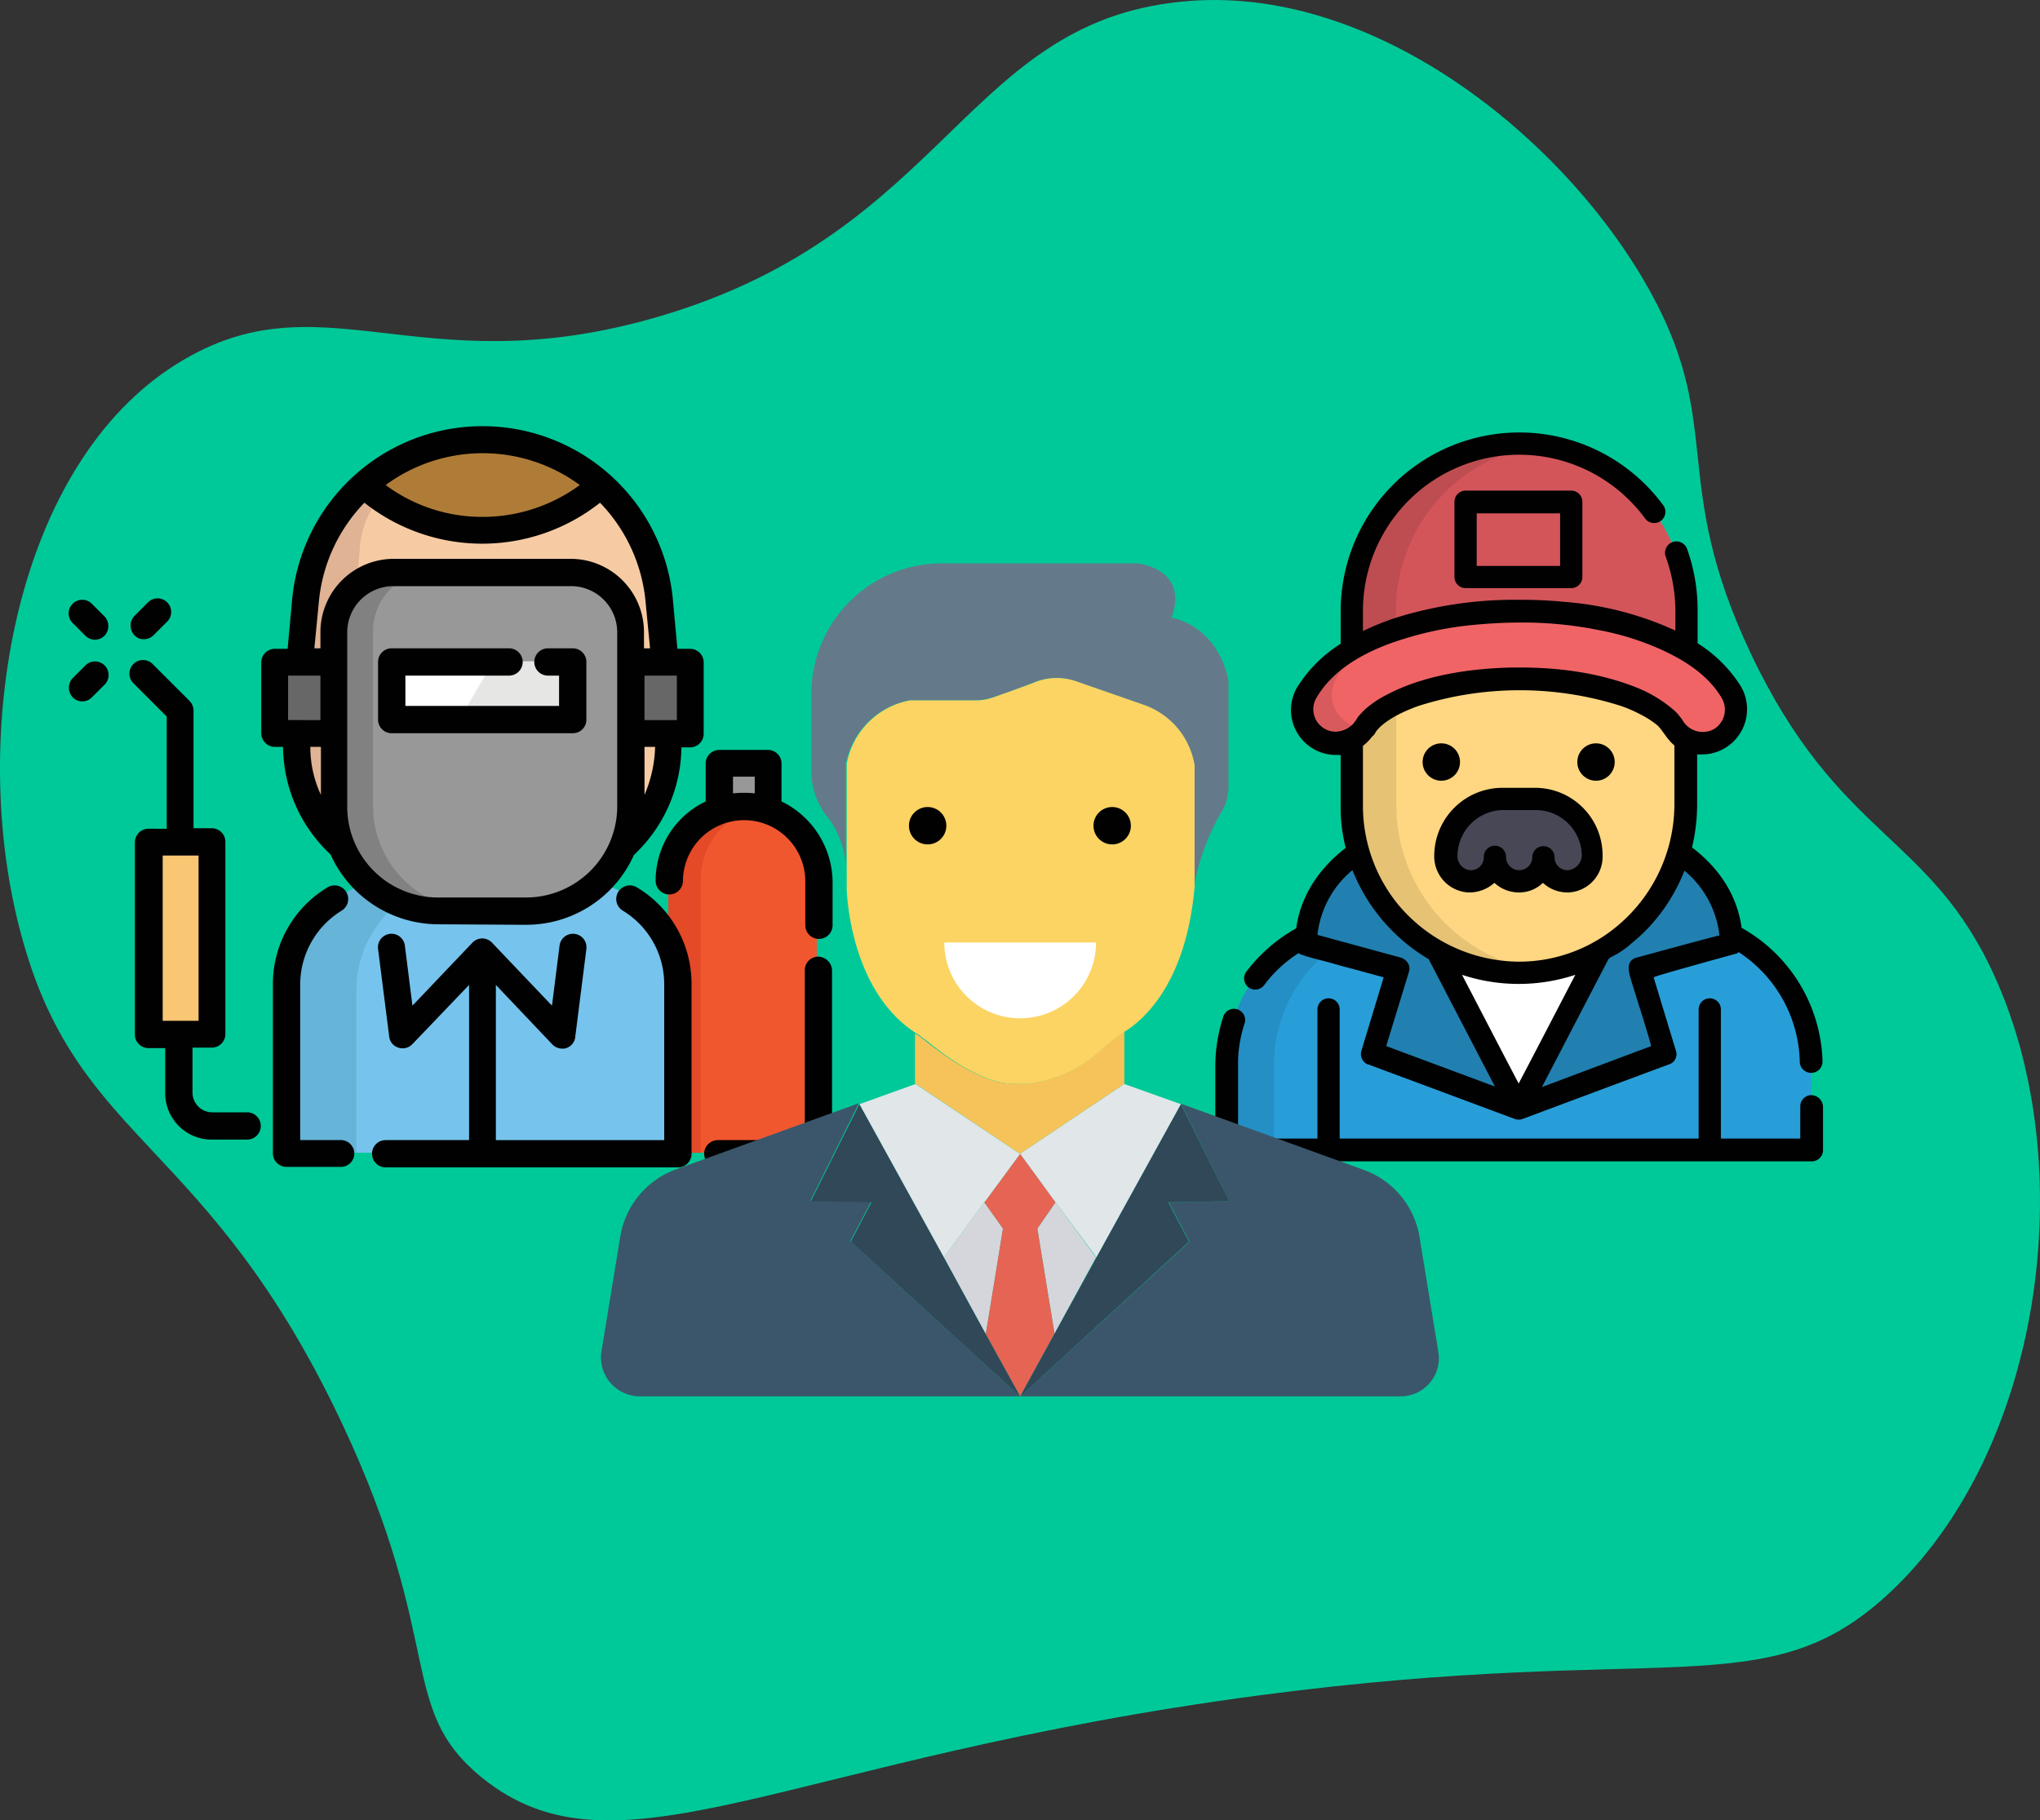 <svg xmlns="http://www.w3.org/2000/svg" viewBox="100 969 450 401.666">
  <rect x="100" y="969" width="450" height="401.666" fill="#333333" stroke="none"/>
  <defs>
    <style>
      .cls-1 {
        fill: #00c999;
      }

      .cls-2 {
        fill: #d3555a;
      }

      .cls-11, .cls-3 {
        fill: #010101;
      }

      .cls-10, .cls-3 {
        opacity: 0.1;
      }

      .cls-4 {
        fill: #289ed9;
      }

      .cls-5 {
        fill: #2180b0;
      }

      .cls-6 {
        fill: #fff;
      }

      .cls-7 {
        fill: #ffd782;
      }

      .cls-8 {
        fill: #474756;
      }

      .cls-9 {
        fill: #f16466;
      }

      .cls-12 {
        fill: #989898;
      }

      .cls-13 {
        fill: #f1572f;
      }

      .cls-14 {
        fill: #e44928;
      }

      .cls-15 {
        fill: #76c4ed;
      }

      .cls-16 {
        fill: #66b4d8;
      }

      .cls-17 {
        fill: #f6cba4;
      }

      .cls-18 {
        fill: #e0b394;
      }

      .cls-19 {
        fill: #af7c37;
      }

      .cls-20 {
        fill: #676767;
      }

      .cls-21 {
        fill: #818181;
      }

      .cls-22 {
        fill: #f9c673;
      }

      .cls-23 {
        fill: #e6e6e5;
      }

      .cls-24 {
        fill: #f5c359;
      }

      .cls-25 {
        fill: #647a8a;
      }

      .cls-26 {
        fill: #fcd463;
      }

      .cls-27 {
        fill: #d5d6dc;
      }

      .cls-28 {
        fill: #e66454;
      }

      .cls-29 {
        fill: #e1e6e9;
      }

      .cls-30 {
        fill: #3b566a;
      }

      .cls-31 {
        fill: #314859;
      }
    </style>
  </defs>
  <g id="Clients-Icon" transform="translate(99.979 969.065)">
    <path id="Path_43" data-name="Path 43" class="cls-1" d="M37.693,81.087C70.37,59.562,91.449,85.548,145.2,69.822,209.777,50.975,212.9,3.688,262.752.119c41.822-3.011,83.756,31.562,101.823,65.131,15.725,29.22,3.792,41.041,21.636,78.849,19.405,40.93,39.48,39.7,53.755,71.153,19.294,42.38,10.483,105.169-23.532,136.507-26.878,24.759-48.4,10.372-138.18,22.194-105.615,13.941-141.972,42.491-171.972,18.179C87.434,376.741,98.475,362.8,75.389,313.84c-29.331-62.12-57.547-61.451-70.15-105.726C-7.252,164.842,2.34,104.507,37.693,81.087Z" transform="translate(0 0)"/>
    <g id="Group_10" data-name="Group 10" transform="translate(268.105 95.362)">
      <path id="Path_44" data-name="Path 44" class="cls-2" d="M304.215,87.6h0A36.887,36.887,0,0,0,267.3,124.515v14.721h73.83V124.515A36.887,36.887,0,0,0,304.215,87.6Z" transform="translate(-237.3 -85.258)"/>
      <path id="Path_45" data-name="Path 45" class="cls-3" d="M309.134,87.935a36.706,36.706,0,0,0-5.019-.335h0A36.887,36.887,0,0,0,267.2,124.515v14.721h9.926V124.515A37.136,37.136,0,0,1,309.134,87.935Z" transform="translate(-237.311 -85.258)"/>
      <path id="Path_46" data-name="Path 46" class="cls-4" d="M339.416,181.8H274.731A32.175,32.175,0,0,0,242.5,214.031v18.736H371.647V214.031A32.175,32.175,0,0,0,339.416,181.8Z" transform="translate(-240.158 -74.401)"/>
      <path id="Path_47" data-name="Path 47" class="cls-3" d="M285.326,181.8H274.731A32.175,32.175,0,0,0,242.5,214.031v18.736h10.595V214.031A32.175,32.175,0,0,1,285.326,181.8Z" transform="translate(-240.158 -74.401)"/>
      <g id="Group_8" data-name="Group 8" transform="translate(19.963 90.001)">
        <path id="Path_48" data-name="Path 48" class="cls-5" d="M300.4,225.2l30.781-59s16.06,6.245,16.171,22.751l-20.409,5.576,5.688,18.625Z" transform="translate(-253.448 -166.2)"/>
        <path id="Path_49" data-name="Path 49" class="cls-5" d="M305.252,225.2l-30.781-59s-16.06,6.245-16.171,22.751l20.409,5.576-5.688,18.625Z" transform="translate(-258.3 -166.2)"/>
      </g>
      <path id="Path_50" data-name="Path 50" class="cls-6" d="M302.648,223.4l21.636-41.6H280.9C289.934,199.087,302.648,223.4,302.648,223.4Z" transform="translate(-235.732 -74.401)"/>
      <path id="Path_51" data-name="Path 51" class="cls-7" d="M267.3,134.568V162.9a36.887,36.887,0,0,0,36.915,36.915h0A36.887,36.887,0,0,0,341.13,162.9V134.568L304.438,128.1Z" transform="translate(-237.3 -80.59)"/>
      <path id="Path_52" data-name="Path 52" class="cls-3" d="M277.214,162.8V134.469l32.119-5.576L304.427,128,267.4,134.469V162.8a36.887,36.887,0,0,0,36.915,36.915h0a37.932,37.932,0,0,0,5.019-.335A36.861,36.861,0,0,1,277.214,162.8Z" transform="translate(-237.288 -80.602)"/>
      <path id="Path_53" data-name="Path 53" class="cls-8" d="M305.64,158H298.5a12.589,12.589,0,0,0-12.6,12.6h0a5.512,5.512,0,0,0,5.13,5.576,5.434,5.434,0,0,0,5.688-5.353,5.353,5.353,0,0,0,10.706,0,5.3,5.3,0,0,0,5.688,5.353,5.512,5.512,0,0,0,5.13-5.576h0A12.661,12.661,0,0,0,305.64,158Z" transform="translate(-235.156 -77.144)"/>
      <path id="Path_54" data-name="Path 54" class="cls-9" d="M345.732,149.908a7.482,7.482,0,0,1-6.468-3.68c-.558-.892-2.788-4.015-10.818-6.915-6.468-2.342-14.721-3.569-23.2-3.569a70.863,70.863,0,0,0-23.2,3.569c-7.918,2.788-10.26,6.022-10.818,6.915a7.422,7.422,0,1,1-12.825-7.472c6.357-10.93,24.647-17.956,46.841-17.956s40.484,7.026,46.841,17.956a7.428,7.428,0,0,1-2.677,10.149A7.312,7.312,0,0,1,345.732,149.908Z" transform="translate(-238.444 -81.431)"/>
      <g id="Group_9" data-name="Group 9" class="cls-10" transform="translate(19.195 44.833)">
        <path id="Path_55" data-name="Path 55" class="cls-11" d="M267.859,145.105a7.332,7.332,0,0,1-2.677-10.149,25.946,25.946,0,0,1,9.7-9.257c-7.584,3.123-13.272,7.361-16.283,12.6a7.415,7.415,0,0,0,12.6,7.807A8.367,8.367,0,0,1,267.859,145.105Z" transform="translate(-257.611 -125.7)"/>
      </g>
      <path id="Path_56" data-name="Path 56" class="cls-11" d="M290.154,97a2.475,2.475,0,0,0-2.454,2.454v16.617a2.475,2.475,0,0,0,2.454,2.454h23.309a2.475,2.475,0,0,0,2.454-2.454V99.454A2.475,2.475,0,0,0,313.462,97Zm20.855,16.617h-18.4v-11.6h18.4Z" transform="translate(-234.948 -84.175)"/>
      <circle id="Ellipse_1" data-name="Ellipse 1" class="cls-11" cx="4.126" cy="4.126" r="4.126" transform="translate(45.726 68.588)"/>
      <circle id="Ellipse_2" data-name="Ellipse 2" class="cls-11" cx="4.126" cy="4.126" r="4.126" transform="translate(79.852 68.588)"/>
      <path id="Path_57" data-name="Path 57" class="cls-11" d="M305.894,155.8h-7.138A15.064,15.064,0,0,0,283.7,170.856a7.969,7.969,0,0,0,7.472,8.03,8.281,8.281,0,0,0,5.8-2.119,7.894,7.894,0,0,0,5.353,2.119,7.5,7.5,0,0,0,5.353-2.119,7.894,7.894,0,0,0,5.353,2.119h.335a7.89,7.89,0,0,0,7.472-8.03A14.9,14.9,0,0,0,305.894,155.8Zm7.361,18.179a2.84,2.84,0,0,1-3.011-2.9,2.454,2.454,0,0,0-4.907,0,2.9,2.9,0,0,1-5.8,0,2.454,2.454,0,1,0-4.907,0,2.84,2.84,0,0,1-3.011,2.9,3.062,3.062,0,0,1-2.788-3.123,10.186,10.186,0,0,1,10.149-10.149h7.138a10.186,10.186,0,0,1,10.149,10.149A3.445,3.445,0,0,1,313.254,173.979Z" transform="translate(-235.409 -77.398)"/>
      <path id="Path_58" data-name="Path 58" class="cls-11" d="M354.271,200.594c.112,0,.223-.112.335-.112h.112c.112,0,.223-.112.335-.223h0l.112-.112a29.707,29.707,0,0,1,13.495,24.2,2.51,2.51,0,0,0,5.019-.112A34.9,34.9,0,0,0,355.832,194.8c-1.227-8.922-6.8-14.61-10.929-17.733a42.886,42.886,0,0,0,1.115-9.257V156.542h1a9.99,9.99,0,0,0,8.7-14.944,30.215,30.215,0,0,0-9.591-9.591v-7.249a40.121,40.121,0,0,0-2.342-13.606,2.506,2.506,0,1,0-4.684,1.784,35.694,35.694,0,0,1,2.119,11.822v4.461c-.112,0-.112-.112-.223-.112a71.765,71.765,0,0,0-24.424-6.245,96.32,96.32,0,0,0-9.814-.446,88.329,88.329,0,0,0-26.989,3.9,57.775,57.775,0,0,0-7.249,2.9c-.112,0-.112,0-.223.112v-4.461a34.463,34.463,0,0,1,62.231-20.409,2.476,2.476,0,0,0,4.015-2.9,39.407,39.407,0,0,0-71.153,23.309v7.249a30.215,30.215,0,0,0-9.591,9.591,9.914,9.914,0,0,0,8.587,14.944h1v11.264a35.687,35.687,0,0,0,1.115,9.257c-4.126,3.123-9.7,8.922-10.929,17.733a35.551,35.551,0,0,0-10.93,9.48,2.465,2.465,0,1,0,3.9,3.011,28.357,28.357,0,0,1,7.584-7.026c0,.335,4.35,1.45,4.8,1.561,2.231.558,4.35,1.227,6.58,1.784.446.112,7.361,2.007,7.361,2.007L271.965,221.9a2.492,2.492,0,0,0,1.115,2.9.41.41,0,0,0,.335.112l32.342,12.045a2.463,2.463,0,0,0,1.784,0s32.231-12.045,32.342-12.045a2.363,2.363,0,0,0,1.45-3.011l-4.907-16.171C336.315,205.5,354.271,200.594,354.271,200.594Zm-87.994-49.071a4.776,4.776,0,0,1-2.454-.669,4.939,4.939,0,0,1-1.784-6.8c4.015-6.915,12.045-10.818,19.405-13.048a74.47,74.47,0,0,1,14.833-3.011c3.457-.335,7.026-.558,10.483-.558a85.009,85.009,0,0,1,17.621,1.673,60.389,60.389,0,0,1,13.829,4.349c5.13,2.342,10.372,5.688,13.272,10.706a5.038,5.038,0,0,1-1.784,6.8,5.142,5.142,0,0,1-6.915-2.007,12.833,12.833,0,0,0-1.561-1.9,28.812,28.812,0,0,0-9.034-5.465c-8.03-3.123-16.84-4.238-25.316-4.238H305.2c-9.368.223-19.517,1.673-27.881,6.134a22.064,22.064,0,0,0-4.573,3.123,21.41,21.41,0,0,0-1.561,1.673,11.31,11.31,0,0,1-1,1.45A5.536,5.536,0,0,1,266.277,151.523ZM341,154.534v13.272a35.024,35.024,0,0,1-13.941,27.658,33.769,33.769,0,0,1-20.409,6.8,34.919,34.919,0,0,1-26.766-12.825,34.46,34.46,0,0,1-7.584-21.524V154.646a10.169,10.169,0,0,0,1.9-1.9.109.109,0,0,1,.112-.112l.335-.335.112-.112a2.438,2.438,0,0,0,.335-.558c.223-.335,2.007-3.123,9.48-5.8a73.68,73.68,0,0,1,44.61,0,30.693,30.693,0,0,1,4.573,2.007,19.72,19.72,0,0,1,3.569,2.342C338.546,151.412,339.438,153.308,341,154.534Zm-63.57,66.358,5.019-16.394a2.248,2.248,0,0,0-.223-1.9,2.885,2.885,0,0,0-1.561-1.227l-18.4-5.019a21.579,21.579,0,0,1,7.7-14.275c0,.112.112.112.112.223A40.035,40.035,0,0,0,286.8,201.71l14.61,28.1Zm29.22,8.253-3.68-7.026-8.811-16.952h0a39.864,39.864,0,0,0,24.982,0h0l-8.811,16.952Zm25.985-27.77c-2.342.669-1.784,3.011-1.227,4.8.558,1.9,1.227,3.9,1.784,5.8.223.558,2.788,8.922,2.677,8.922L332.3,222.23l-20.521,7.7,14.61-28.1c.335-.558,1.338-.892,1.9-1.227a20.991,20.991,0,0,0,2.565-1.784l2.342-2.007a38.792,38.792,0,0,0,9.926-14.387c0-.112.112-.112.112-.223a21.579,21.579,0,0,1,7.7,14.275C351.037,196.356,332.635,201.375,332.635,201.375Z" transform="translate(-239.734 -85.5)"/>
      <path id="Path_59" data-name="Path 59" class="cls-11" d="M371.889,218.813a2.475,2.475,0,0,0-2.454,2.454V228.4h-17.51V199.854a2.454,2.454,0,0,0-4.907,0V228.4H267.835V199.854a2.454,2.454,0,0,0-4.907,0V228.4h-17.51V212.233a28.235,28.235,0,0,1,1.45-9.257,2.469,2.469,0,0,0-4.684-1.561,35.465,35.465,0,0,0-1.784,10.818v18.736a2.475,2.475,0,0,0,2.454,2.454H372a2.475,2.475,0,0,0,2.454-2.454v-9.591A2.671,2.671,0,0,0,371.889,218.813Z" transform="translate(-240.4 -72.603)"/>
    </g>
    <g id="Group_11" data-name="Group 11" transform="translate(15.109 94.023)">
      <path id="Path_60" data-name="Path 60" class="cls-12" d="M152.795,161.172V150.8H142.2v10.372" transform="translate(1.278 -76.636)"/>
      <path id="Path_61" data-name="Path 61" class="cls-13" d="M165.1,235.918H132.2V175.694A16.421,16.421,0,0,1,148.594,159.3h0a16.421,16.421,0,0,1,16.394,16.394v60.224Z" transform="translate(0.125 -75.656)"/>
      <path id="Path_62" data-name="Path 62" class="cls-14" d="M152.163,159.646a18.374,18.374,0,0,0-3.569-.446h0A16.421,16.421,0,0,0,132.2,175.594V235.93h7.138V175.706A16.494,16.494,0,0,1,152.163,159.646Z" transform="translate(0.125 -75.667)"/>
      <path id="Path_63" data-name="Path 63" class="cls-15" d="M118.9,173.8H81.536A24.536,24.536,0,0,0,57,198.336v35.911h86.321V198.336A24.3,24.3,0,0,0,118.9,173.8Z" transform="translate(-8.542 -73.985)"/>
      <path id="Path_64" data-name="Path 64" class="cls-16" d="M96.7,173.8H81.536A24.536,24.536,0,0,0,57,198.336v35.911H72.056V198.336A24.631,24.631,0,0,1,96.7,173.8Z" transform="translate(-8.542 -73.985)"/>
      <path id="Path_65" data-name="Path 65" class="cls-17" d="M86.764,181.943l-16.283-3.457a29.985,29.985,0,0,1-12.268-27.1L61,122.165A39.232,39.232,0,0,1,100.036,86.7h0a39.224,39.224,0,0,1,39.034,35.465l2.788,29.22a29.985,29.985,0,0,1-12.268,27.1l-16.283,3.457A22.422,22.422,0,0,1,86.764,181.943Z" transform="translate(-8.418 -84.023)"/>
      <path id="Path_66" data-name="Path 66" class="cls-18" d="M68.354,157.073a18.317,18.317,0,0,0,4.238,12.714l16.952,20.855a17.24,17.24,0,0,0,3.011,2.677,23.926,23.926,0,0,1-5.8-3.011L70.473,178.486a29.65,29.65,0,0,1-12.156-27.1l2.788-29.22A39.306,39.306,0,0,1,99.581,86.7c-12.268.335-26.209,11.822-26.878,24.2Z" transform="translate(-8.409 -84.023)"/>
      <path id="Path_67" data-name="Path 67" class="cls-19" d="M98.509,86.7a39.286,39.286,0,0,1,26.209,10.037,39.235,39.235,0,0,1-52.417,0A39.286,39.286,0,0,1,98.509,86.7Z" transform="translate(-6.779 -84.023)"/>
      <path id="Path_68" data-name="Path 68" class="cls-20" d="M132.726,146.425h13.16V130.7H54.1v15.725h78.626Z" transform="translate(-8.876 -78.952)"/>
      <path id="Path_69" data-name="Path 69" class="cls-12" d="M118.205,113H79.06A13.184,13.184,0,0,0,65.9,126.16v38.476a23.132,23.132,0,0,0,23.086,23.086H108.28a23.132,23.132,0,0,0,23.086-23.086V126.16A13.184,13.184,0,0,0,118.205,113Z" transform="translate(-7.516 -80.992)"/>
      <path id="Path_70" data-name="Path 70" class="cls-21" d="M74.711,164.636V126.16A13.184,13.184,0,0,1,87.871,113H79.06A13.184,13.184,0,0,0,65.9,126.16v38.476a23.132,23.132,0,0,0,23.086,23.086H97.8A22.99,22.99,0,0,1,74.711,164.636Z" transform="translate(-7.516 -80.992)"/>
      <rect id="Rectangle_2" data-name="Rectangle 2" class="cls-6" width="40.038" height="12.714" transform="translate(71.098 51.859)"/>
      <rect id="Rectangle_3" data-name="Rectangle 3" class="cls-22" width="13.829" height="42.38" transform="translate(17.565 91.563)"/>
      <path id="Path_71" data-name="Path 71" class="cls-23" d="M115.759,130.8v12.6H91l7.361-12.6Z" transform="translate(-4.623 -78.941)"/>
      <path id="Path_72" data-name="Path 72" class="cls-11" d="M68.944,231.31H60.022V196.96a19.134,19.134,0,0,1,9.145-16.283,3,3,0,1,0-3.123-5.13A24.847,24.847,0,0,0,54,196.849V234.21a3,3,0,0,0,3.011,3.011H68.944a2.956,2.956,0,1,0,0-5.911Z" transform="translate(-8.888 -73.836)"/>
      <path id="Path_73" data-name="Path 73" class="cls-11" d="M132.039,175.548a3,3,0,1,0-3.123,5.13,19,19,0,0,1,9.145,16.283v34.35H100.924V197.072l12.491,13.16a3.047,3.047,0,0,0,2.119.892,2.174,2.174,0,0,0,.892-.112,2.874,2.874,0,0,0,2.007-2.454l2.454-19.405a2.981,2.981,0,0,0-5.911-.781L113.3,201.645,100.032,187.7a3.047,3.047,0,0,0-2.119-.892h0a3.047,3.047,0,0,0-2.119.892L82.522,201.645l-1.673-13.272a2.981,2.981,0,0,0-5.911.781l2.454,19.294A2.873,2.873,0,0,0,79.4,210.9a2.955,2.955,0,0,0,3.123-.781l12.491-13.048V231.31h-18.4a3.011,3.011,0,1,0,0,6.022h64.462a3,3,0,0,0,3.011-3.011V196.96A24.788,24.788,0,0,0,132.039,175.548Z" transform="translate(-6.629 -73.836)"/>
      <path id="Path_74" data-name="Path 74" class="cls-11" d="M110.139,194.264a26.018,26.018,0,0,0,23.755-15.391l.335-.335a32.975,32.975,0,0,0,10.149-23.42h1.9a3,3,0,0,0,3.011-3.011V136.382a3,3,0,0,0-3.011-3.011h-2.788l-1-10.93a42.178,42.178,0,0,0-83.979,0l-1,10.93H54.711a3,3,0,0,0-3.011,3.011V152a3,3,0,0,0,3.011,3.011H56.5a32.78,32.78,0,0,0,10.149,23.42l.335.335a26.139,26.139,0,0,0,23.755,15.391l19.405.112Zm33.235-54.982V149.1h-7.138v-9.814Zm-7.138,26.32V155.007h2.342A28.719,28.719,0,0,1,136.236,165.6ZM121.961,97.237a36.193,36.193,0,0,1-21.413,7.026,35.7,35.7,0,0,1-21.413-7.026,36.142,36.142,0,0,1,42.826,0ZM64.414,122.888A36.192,36.192,0,0,1,74.451,101.14a41.891,41.891,0,0,0,51.971,0,36.192,36.192,0,0,1,10.037,21.747l1,10.372h-1.338v-3.569a16.183,16.183,0,0,0-16.171-16.171H80.92a16.183,16.183,0,0,0-16.171,16.171v3.569H63.41Zm-6.8,26.208v-9.814h7.138V149.1Zm4.907,5.911H64.86V165.6A24.878,24.878,0,0,1,62.518,155.007Zm8.141,13.16V129.691a10.186,10.186,0,0,1,10.149-10.149h39.257a10.186,10.186,0,0,1,10.149,10.149v38.476a20.134,20.134,0,0,1-20.075,20.075H90.845A20.015,20.015,0,0,1,70.659,168.167Z" transform="translate(-9.153 -84.3)"/>
      <path id="Path_75" data-name="Path 75" class="cls-11" d="M51.68,230.3H43.873a4.355,4.355,0,0,1-4.349-4.349v-9.926h4.238a3,3,0,0,0,3.011-3.011v-42.38a3,3,0,0,0-3.011-3.011H39.746V141.635a3.047,3.047,0,0,0-.892-2.119l-8.03-8.03a3,3,0,1,0-4.238,4.238l7.249,7.249v24.759H29.821a3,3,0,0,0-3.011,3.011v42.38a3,3,0,0,0,3.011,3.011H33.5v9.926a10.233,10.233,0,0,0,10.26,10.26h7.807a3.012,3.012,0,0,0,.112-6.022ZM32.943,173.643h7.918v36.469H32.943Z" transform="translate(-12.144 -78.958)"/>
      <path id="Path_76" data-name="Path 76" class="cls-11" d="M17.386,131.586l-2.9,2.9a3.1,3.1,0,0,0,0,4.238,2.962,2.962,0,0,0,4.238,0l2.9-2.9a3,3,0,0,0-4.238-4.238Z" transform="translate(-13.538 -78.946)"/>
      <path id="Path_77" data-name="Path 77" class="cls-11" d="M28.805,127.316a3.047,3.047,0,0,0,2.119-.892l2.9-2.9a3,3,0,1,0-4.238-4.238l-2.9,2.9a3.1,3.1,0,0,0,0,4.238A2.637,2.637,0,0,0,28.805,127.316Z" transform="translate(-12.132 -80.364)"/>
      <path id="Path_78" data-name="Path 78" class="cls-11" d="M18.624,119.386a3,3,0,0,0-4.238,4.238l2.9,2.9a2.962,2.962,0,0,0,4.238,0,3.1,3.1,0,0,0,0-4.238Z" transform="translate(-13.55 -80.352)"/>
      <path id="Path_79" data-name="Path 79" class="cls-11" d="M157.47,159.676v-8.364a3,3,0,0,0-3.011-3.011H143.752a3,3,0,0,0-3.011,3.011v8.364a19.341,19.341,0,0,0-11.041,17.51,3.011,3.011,0,1,0,6.022,0,13.495,13.495,0,0,1,26.989,0V187a3.011,3.011,0,0,0,6.022,0v-9.814A19.939,19.939,0,0,0,157.47,159.676Zm-10.706-1.784v-3.68h4.8v3.68a16.466,16.466,0,0,0-2.342-.112A17.267,17.267,0,0,0,146.763,157.891Z" transform="translate(-0.163 -76.924)"/>
      <path id="Path_80" data-name="Path 80" class="cls-11" d="M164.5,189.2a3,3,0,0,0-3.011,3.011v37.473H142.311a3.011,3.011,0,0,0,0,6.022H164.5a3,3,0,0,0,3.011-3.011V192.211A3.15,3.15,0,0,0,164.5,189.2Z" transform="translate(0.943 -72.21)"/>
      <path id="Path_81" data-name="Path 81" class="cls-11" d="M120.749,143.925V131.211a3,3,0,0,0-3.011-3.011h-5.465a3.011,3.011,0,1,0,0,6.022h2.454v6.692h-33.9v-6.692h22.863a3.011,3.011,0,0,0,0-6.022H77.811a3,3,0,0,0-3.011,3.011v12.714a3,3,0,0,0,3.011,3.011h40.038A2.977,2.977,0,0,0,120.749,143.925Z" transform="translate(-6.491 -79.24)"/>
    </g>
    <g id="Group_18" data-name="Group 18" transform="translate(132.589 124.247)">
      <g id="Group_12" data-name="Group 12" transform="translate(69.27 103.273)">
        <path id="Path_82" data-name="Path 82" class="cls-24" d="M204.086,230.989h.112L227.172,215.6h0V204a43.1,43.1,0,0,0-5.019,3.9c-10.037,9.145-19.963,7.584-19.963,7.584-6.022.112-14.61-6.022-18.29-8.922a27.622,27.622,0,0,0-2.9-2.119v11.041h0Z" transform="translate(-181 -204)"/>
        <path id="Path_83" data-name="Path 83" class="cls-24" d="M202.572,228.2h0L195.1,238.349h0Z" transform="translate(-179.375 -201.211)"/>
      </g>
      <path id="Path_84" data-name="Path 84" class="cls-25" d="M182.136,141.623h14.275a14.164,14.164,0,0,0,3.792-.558c2.565-.781,6.692-2.342,9.814-3.569a12.935,12.935,0,0,1,8.7-.112l15.056,5.242A16.892,16.892,0,0,1,244.925,155.9v26.878a48.882,48.882,0,0,1,5.911-16.283,11.023,11.023,0,0,0,1.673-5.911v-23.2s-1.45-11.376-12.6-14.052c0,0,4.573-9.7-7.249-11.933H189.274A28.772,28.772,0,0,0,160.5,140.174v17.063a16.092,16.092,0,0,0,3.569,10.149,19.211,19.211,0,0,1,4.015,10.93V155.564A17.653,17.653,0,0,1,182.136,141.623Z" transform="translate(-114.092 -111.4)"/>
      <path id="Path_85" data-name="Path 85" class="cls-26" d="M203.857,223.547s9.926,1.561,19.963-7.584a43.1,43.1,0,0,1,5.019-3.9c.223-.112.335-.223.558-.335,4.461-3.011,13.048-11.264,14.833-31.562V153.286a17.034,17.034,0,0,0-11.153-13.272l-15.056-5.242a12.945,12.945,0,0,0-8.7.112c-3.123,1.227-7.249,2.677-9.814,3.569a11.176,11.176,0,0,1-3.792.558H181.441A17.457,17.457,0,0,0,167.5,152.951v27.77s.446,21.971,15.056,31.562c.112.112.223.112.335.223,1,.669,1.9,1.338,2.9,2.119C189.247,217.524,197.835,223.658,203.857,223.547Z" transform="translate(-113.286 -108.787)"/>
      <g id="Group_13" data-name="Group 13" transform="translate(75.627 130.262)">
        <path id="Path_86" data-name="Path 86" class="cls-27" d="M209.215,237.8l-4.015,5.8,3.792,23.2,9.145-16.84Z" transform="translate(-184.568 -227.094)"/>
        <path id="Path_87" data-name="Path 87" class="cls-27" d="M195.957,266.908l3.792-23.309-4.126-5.8L186.7,249.956Z" transform="translate(-186.7 -227.094)"/>
        <path id="Path_88" data-name="Path 88" class="cls-27" d="M195.135,238.349l-.335.446,7.807-10.595h0Z" transform="translate(-185.766 -228.2)"/>
      </g>
      <g id="Group_14" data-name="Group 14" transform="translate(84.549 130.15)">
        <path id="Path_89" data-name="Path 89" class="cls-28" d="M210.2,267.9l-3.792-23.2,4.015-5.8h0L202.618,228.2h0l-7.807,10.595-.112.112h0l4.126,5.8-3.792,23.309h0l7.584,13.718Z" transform="translate(-194.7 -228.089)"/>
        <path id="Path_90" data-name="Path 90" class="cls-28" d="M201.8,276.269l.781-.669Z" transform="translate(-193.882 -222.625)"/>
        <path id="Path_91" data-name="Path 91" class="cls-28" d="M201.769,276.269l-.669-.669Z" transform="translate(-193.962 -222.625)"/>
        <path id="Path_92" data-name="Path 92" class="cls-28" d="M201.7,276.2l.112.112V276.2H201.7Z" transform="translate(-193.893 -222.556)"/>
        <path id="Path_93" data-name="Path 93" class="cls-28" d="M201.8,228.1v.112h0Z" transform="translate(-193.882 -228.1)"/>
        <path id="Path_94" data-name="Path 94" class="cls-28" d="M201.8,228.1v.112h0Z" transform="translate(-193.882 -228.1)"/>
      </g>
      <g id="Group_15" data-name="Group 15" transform="translate(57.003 114.871)">
        <path id="Path_95" data-name="Path 95" class="cls-29" d="M201.8,229.791h0l7.807,10.706,9.034,12.156,18.625-33.792L224.774,214.4h0Z" transform="translate(-166.335 -214.4)"/>
        <path id="Path_96" data-name="Path 96" class="cls-29" d="M197.547,240.5h0l.446-.558,7.472-10.149h-.112L182.379,214.4h0L170,218.861l18.625,33.792Z" transform="translate(-170 -214.4)"/>
      </g>
      <g id="Group_16" data-name="Group 16" transform="translate(92.468 119.221)">
        <path id="Path_97" data-name="Path 97" class="cls-30" d="M294.02,272.948l-4.126-25.2a19.03,19.03,0,0,0-12.268-14.833L237.254,218.3l10.706,21.524-13.383.223,4.573,8.7L202.569,282.2l-.669.669h83.756A8.425,8.425,0,0,0,294.02,272.948Z" transform="translate(-201.789 -218.3)"/>
        <path id="Path_98" data-name="Path 98" class="cls-30" d="M201.8,276.2v.112h0Z" transform="translate(-201.8 -211.627)"/>
      </g>
      <g id="Group_17" data-name="Group 17" transform="translate(92.356 119.332)">
        <path id="Path_99" data-name="Path 99" class="cls-31" d="M209.384,269.033,201.8,282.862h0l.781-.669,36.469-33.458-4.573-8.7,13.495-.223L237.265,218.4,218.64,252.192Z" transform="translate(-201.688 -218.4)"/>
        <path id="Path_100" data-name="Path 100" class="cls-31" d="M201.7,276.2h0Z" transform="translate(-201.7 -211.738)"/>
      </g>
      <path id="Path_101" data-name="Path 101" class="cls-30" d="M211.245,282.885h0l-.781-.781-36.58-33.458,4.573-8.7-13.383-.223L175.779,218.2l-40.372,14.61a19.03,19.03,0,0,0-12.268,14.833l-4.126,25.2a8.585,8.585,0,0,0,8.476,10.037h83.756Z" transform="translate(-118.888 -99.091)"/>
      <path id="Path_102" data-name="Path 102" class="cls-31" d="M206.572,282.862h0l-7.584-13.718-9.257-16.952L171.106,218.4,160.4,239.813l13.383.223-4.573,8.7,36.58,33.458.669.669h.112v0Z" transform="translate(-114.104 -99.068)"/>
    </g>
    <path id="Path_103" data-name="Path 103" class="cls-6" d="M203.529,203.129h0A16.706,16.706,0,0,1,186.8,186.4h33.458A16.706,16.706,0,0,1,203.529,203.129Z" transform="translate(21.527 21.491)"/>
    <g id="Group_19" data-name="Group 19" transform="translate(200.521 178.002)">
      <circle id="Ellipse_3" data-name="Ellipse 3" class="cls-11" cx="4.126" cy="4.126" r="4.126"/>
      <circle id="Ellipse_4" data-name="Ellipse 4" class="cls-11" cx="4.126" cy="4.126" r="4.126" transform="translate(40.707)"/>
    </g>
  </g>
</svg>
